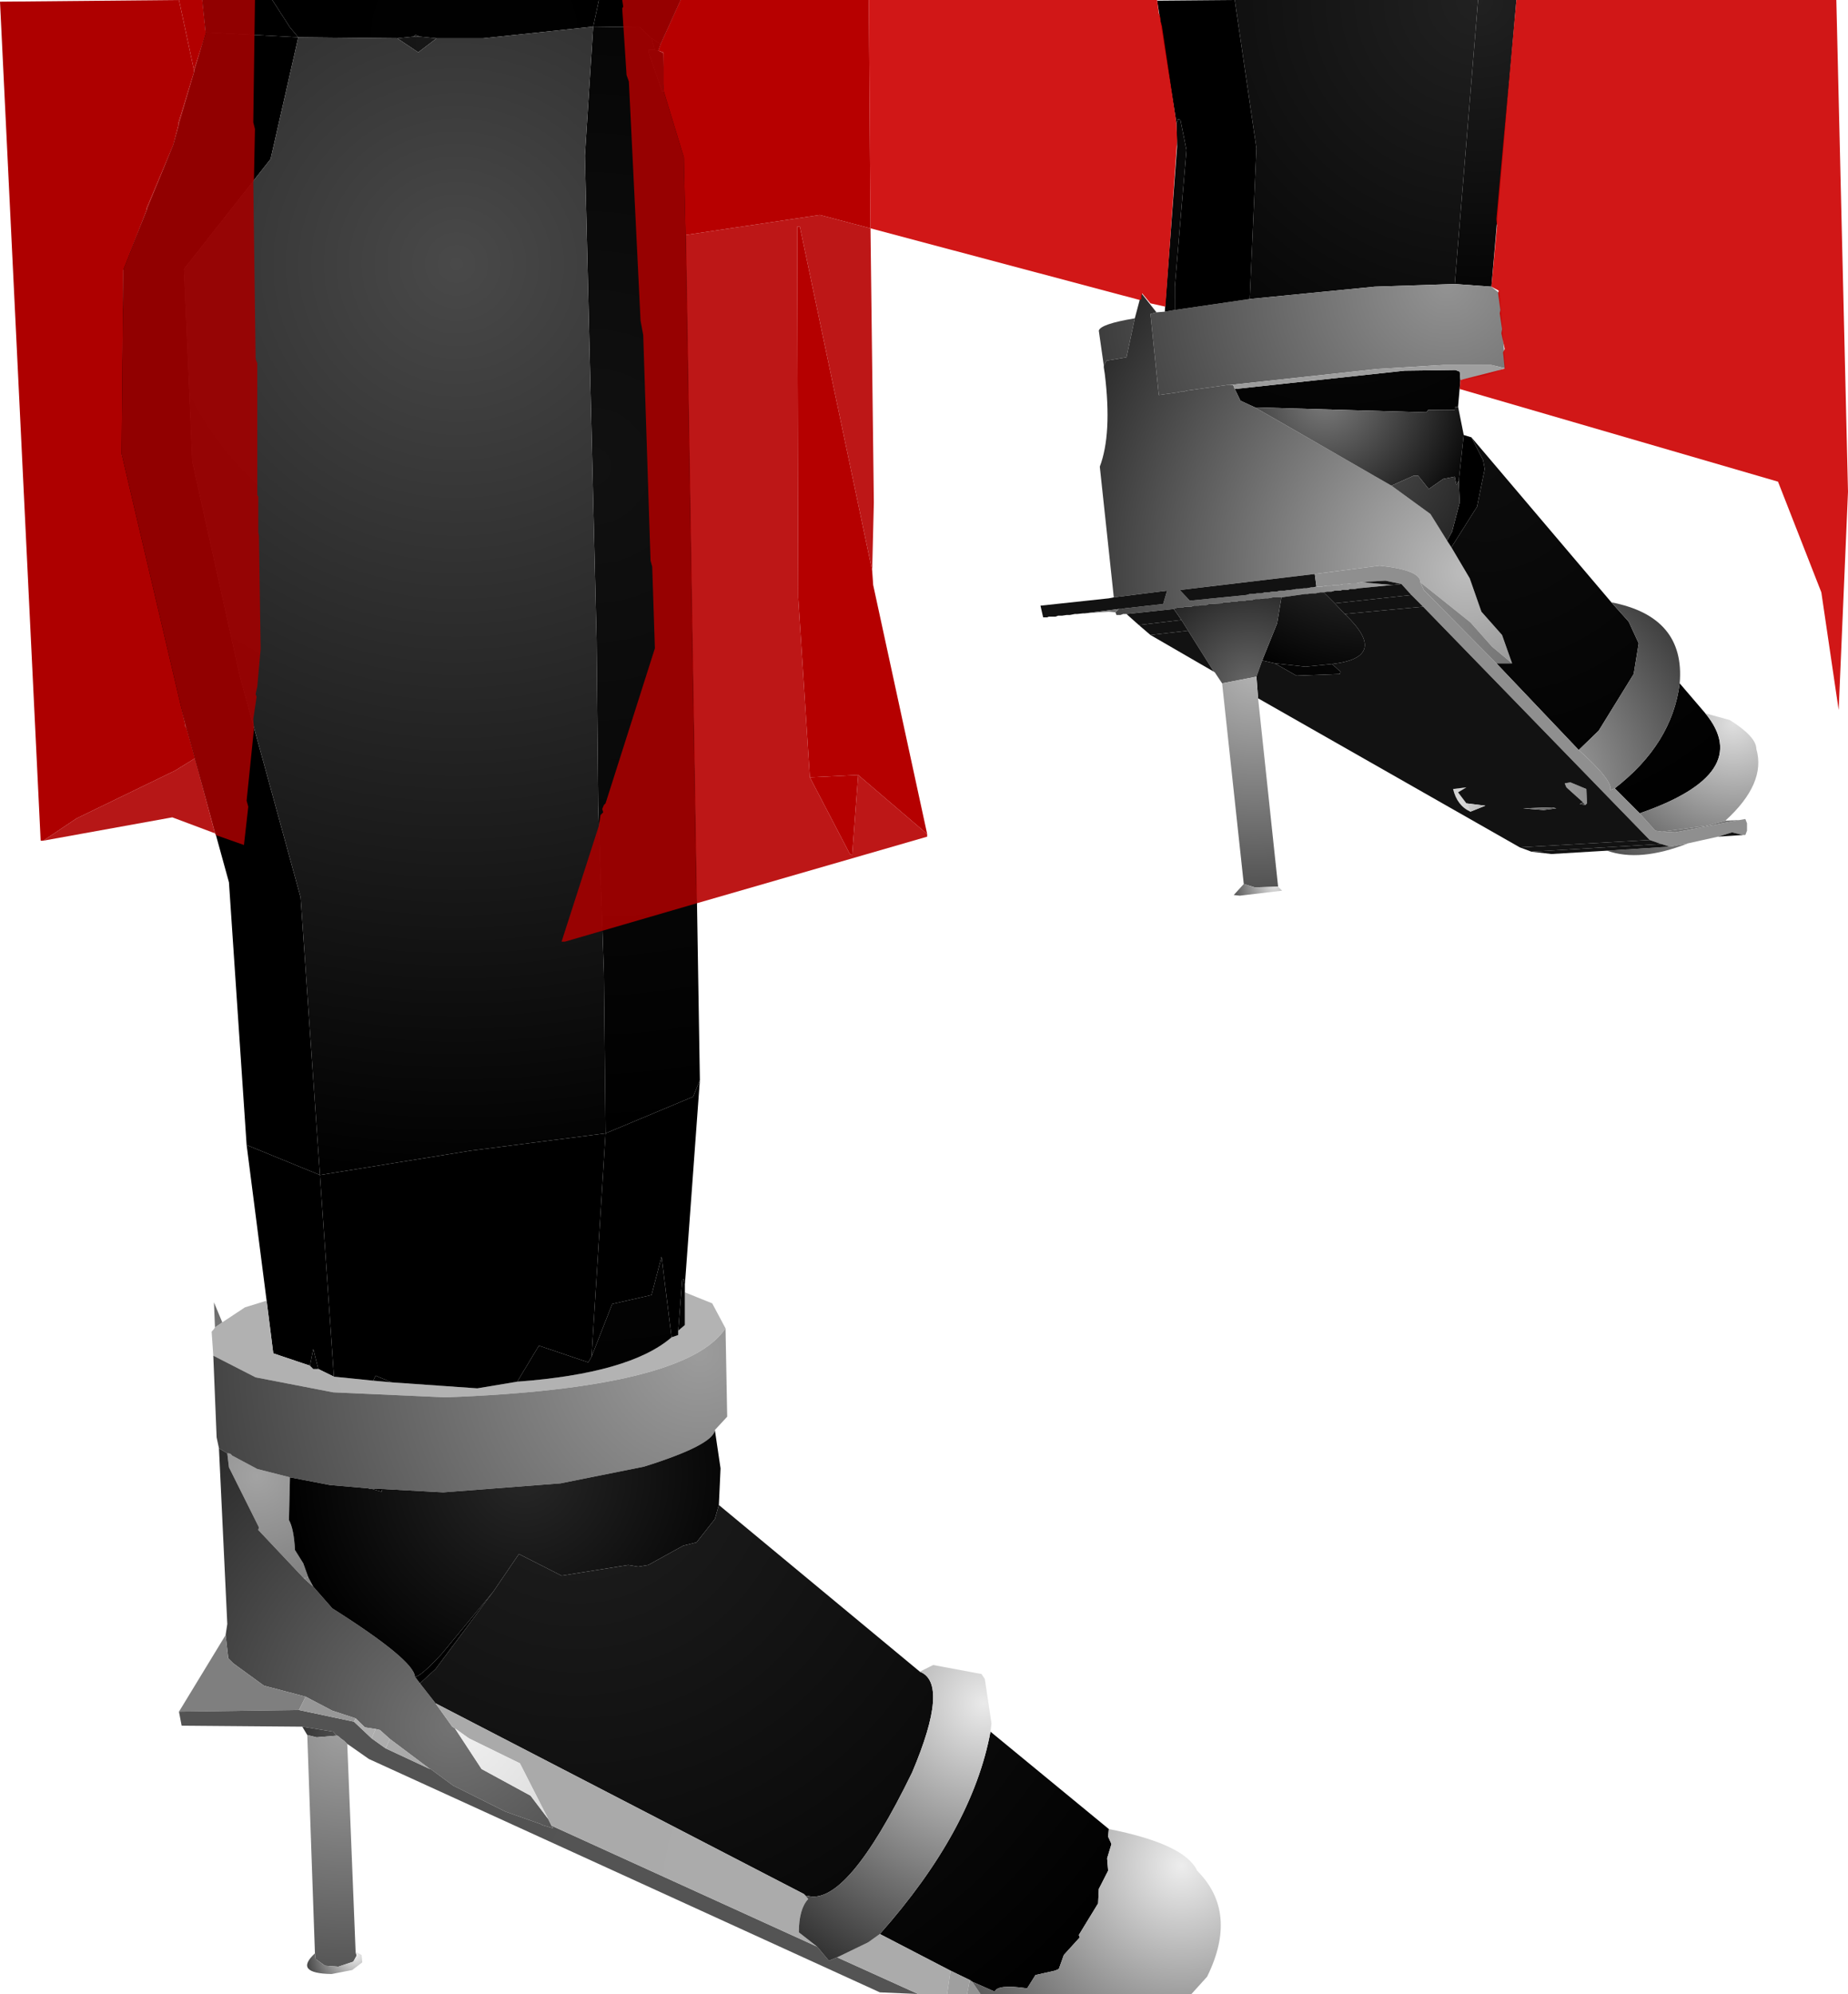 <?xml version="1.0" encoding="UTF-8" standalone="no"?>
<svg xmlns:xlink="http://www.w3.org/1999/xlink" height="299.1px" width="277.25px" xmlns="http://www.w3.org/2000/svg">
  <g transform="matrix(1.0, 0.0, 0.0, 1.0, 369.0, 300.0)">
    <path d="M-279.15 -300.0 L-280.0 -296.0 -296.5 -294.25 -303.5 -294.25 -306.0 -294.5 -306.65 -294.75 -307.0 -294.5 -309.4 -294.25 -324.25 -294.4 -325.5 -295.9 -328.15 -300.0 -279.15 -300.0" fill="url(#gradient0)" fill-rule="evenodd" stroke="none"/>
    <path d="M-271.25 -294.25 L-273.0 -295.9 -280.0 -296.0 -279.15 -300.0 -266.9 -300.0 -269.9 -293.4 -271.25 -294.25" fill="url(#gradient1)" fill-rule="evenodd" stroke="none"/>
    <path d="M-270.75 -292.5 L-271.25 -294.25 -269.9 -293.4 -270.25 -292.4 -270.75 -292.5" fill="url(#gradient2)" fill-rule="evenodd" stroke="none"/>
    <path d="M-270.75 -292.5 L-271.75 -292.5 -271.65 -292.0 -269.65 -286.25 -269.25 -286.4 -266.25 -276.25 -264.0 -138.0 -265.0 -135.5 -278.15 -130.0 -278.4 -154.0 -279.25 -179.15 -279.5 -204.15 -281.25 -276.65 -280.0 -296.0 -273.0 -295.9 -271.25 -294.25 -270.75 -292.5" fill="url(#gradient3)" fill-rule="evenodd" stroke="none"/>
    <path d="M-150.75 -257.4 L-162.75 -257.0 -181.5 -255.15 -180.5 -277.75 -183.75 -300.0 -147.25 -300.0 -150.75 -257.4" fill="url(#gradient4)" fill-rule="evenodd" stroke="none"/>
    <path d="M-145.25 -257.0 L-150.75 -257.4 -147.25 -300.0 -141.5 -300.0 -145.25 -257.0" fill="url(#gradient5)" fill-rule="evenodd" stroke="none"/>
    <path d="M-150.75 -257.4 L-145.25 -257.0 -144.0 -256.0 -143.15 -244.75 -145.25 -245.25 -152.5 -245.25 -162.4 -244.65 -184.5 -242.25 -184.9 -242.25 -191.0 -241.4 -191.4 -241.25 -191.9 -241.25 -192.25 -241.15 -195.15 -240.75 -196.4 -252.9 -195.5 -253.15 -194.25 -253.25 -192.75 -253.5 -181.5 -255.15 -162.75 -257.0 -150.75 -257.4 M-203.4 -245.15 L-204.15 -250.4 Q-203.9 -251.4 -198.75 -252.25 L-200.0 -246.4 -203.0 -245.9 -203.4 -245.15" fill="url(#gradient6)" fill-rule="evenodd" stroke="none"/>
    <path d="M-328.15 -300.0 L-325.5 -295.9 -324.25 -294.4 -338.15 -295.15 -338.65 -300.0 -328.15 -300.0" fill="url(#gradient7)" fill-rule="evenodd" stroke="none"/>
    <path d="M-338.15 -295.15 L-324.25 -294.4 -328.4 -276.15 -341.4 -259.65 -340.15 -230.75 -333.0 -198.5 -323.9 -165.4 -321.0 -123.75 -332.0 -128.25 -334.65 -167.65 -343.5 -199.75 -350.9 -232.25 -350.5 -259.75 -343.0 -278.25 -338.15 -295.15" fill="url(#gradient8)" fill-rule="evenodd" stroke="none"/>
    <path d="M-332.0 -128.25 L-321.0 -123.75 -318.9 -93.5 -321.25 -94.65 -322.0 -97.65 -322.5 -95.15 -328.0 -97.0 -329.0 -104.9 -332.0 -128.25" fill="url(#gradient9)" fill-rule="evenodd" stroke="none"/>
    <path d="M-335.65 -101.65 L-332.25 -103.9 -329.0 -104.9 -328.0 -97.0 -322.5 -95.15 -322.0 -94.65 -321.25 -94.65 -318.9 -93.5 -313.0 -92.9 -310.25 -92.65 -297.4 -91.75 -291.4 -92.75 Q-274.5 -94.0 -268.25 -99.4 L-267.25 -99.75 -267.25 -100.4 -266.25 -101.25 -266.25 -106.15 -262.15 -104.5 -260.15 -100.75 Q-266.15 -91.75 -302.15 -90.4 L-319.0 -91.15 -330.65 -93.4 -337.0 -96.65 -337.25 -100.25 -336.9 -100.65 -336.75 -100.9 -335.65 -101.65" fill="url(#gradient10)" fill-rule="evenodd" stroke="none"/>
    <path d="M-335.65 -101.65 L-336.75 -100.9 -336.9 -104.65 -335.65 -101.65 M-325.5 -78.4 L-325.65 -72.0 Q-324.9 -70.65 -324.75 -67.5 L-323.5 -65.5 -322.75 -63.4 -323.4 -63.25 -330.25 -70.5 -330.15 -70.9 -334.65 -79.9 -334.9 -82.0 -334.65 -82.0 -334.4 -81.9 -334.15 -81.65 -330.4 -79.65 -325.5 -78.4" fill="url(#gradient11)" fill-rule="evenodd" stroke="none"/>
    <path d="M-307.0 -294.5 L-306.65 -294.75 -306.0 -294.5 -307.0 -294.5" fill="url(#gradient12)" fill-rule="evenodd" stroke="none"/>
    <path d="M-269.25 -286.4 L-269.65 -286.25 -271.65 -292.0 -271.75 -292.5 -270.75 -292.5 -270.25 -292.4 -269.5 -291.9 -269.25 -286.4 M-309.4 -294.25 L-307.0 -294.5 -306.0 -294.5 -303.5 -294.25 -306.25 -292.15 -309.4 -294.25 M-266.25 -106.15 L-266.25 -101.25 -267.25 -100.4 -266.65 -108.0 -266.4 -108.15 -266.25 -107.25 -266.25 -106.15 M-268.25 -99.4 Q-274.5 -94.0 -291.4 -92.75 L-288.15 -98.15 -280.75 -95.65 -280.25 -96.5 -277.15 -104.4 -271.25 -105.75 -269.75 -111.5 -268.25 -99.4 M-310.25 -92.65 L-313.0 -92.9 -312.65 -93.65 -310.25 -92.65 M-321.25 -94.65 L-322.0 -94.65 -322.5 -95.15 -322.0 -97.65 -321.25 -94.65 M-311.65 -76.65 L-311.75 -76.25 -313.15 -76.65 -311.65 -76.65" fill="url(#gradient13)" fill-rule="evenodd" stroke="none"/>
    <path d="M-280.0 -296.0 L-281.25 -276.65 -279.5 -204.15 -279.25 -179.15 -278.4 -154.0 -278.15 -130.0 -298.4 -127.4 -321.0 -123.75 -323.9 -165.4 -333.0 -198.5 -340.15 -230.75 -341.4 -259.65 -328.4 -276.15 -324.25 -294.4 -309.4 -294.25 -306.25 -292.15 -303.5 -294.25 -296.5 -294.25 -280.0 -296.0" fill="url(#gradient14)" fill-rule="evenodd" stroke="none"/>
    <path d="M-291.4 -92.75 L-297.4 -91.75 -310.25 -92.65 -312.65 -93.65 -313.0 -92.9 -318.9 -93.5 -321.0 -123.75 -298.4 -127.4 -278.15 -130.0 -280.25 -96.5 -280.75 -95.65 -288.15 -98.15 -291.4 -92.75" fill="url(#gradient15)" fill-rule="evenodd" stroke="none"/>
    <path d="M-181.5 -255.15 L-192.75 -253.5 -192.75 -257.0 -191.0 -277.5 -191.9 -282.0 -192.25 -282.15 -192.5 -281.5 -195.4 -299.9 -183.75 -300.0 -180.5 -277.75 -181.5 -255.15" fill="url(#gradient16)" fill-rule="evenodd" stroke="none"/>
    <path d="M-192.75 -253.5 L-194.25 -253.25 -192.4 -278.0 -192.5 -281.5 -192.25 -282.15 -191.9 -282.0 -191.0 -277.5 -192.75 -257.0 -192.75 -253.5 M-149.9 -243.0 L-150.25 -239.0 -150.75 -238.9 -150.75 -238.5 -154.75 -238.5 -155.0 -238.15 -180.75 -238.9 -182.9 -239.9 -183.75 -241.65 -158.25 -244.4 -150.65 -244.5 -150.0 -244.25 -149.9 -243.0" fill="url(#gradient17)" fill-rule="evenodd" stroke="none"/>
    <path d="M-195.5 -253.15 L-196.4 -252.9 -195.15 -240.75 -192.25 -241.15 -191.9 -241.25 -191.4 -241.25 -191.0 -241.4 -184.9 -242.25 -184.5 -242.25 -184.0 -242.25 -183.75 -241.65 -182.9 -239.9 -180.75 -238.9 -160.25 -227.15 -154.4 -222.9 -151.9 -218.9 -151.25 -217.9 -148.5 -213.25 -146.75 -208.25 -143.65 -204.75 -142.15 -200.5 -145.15 -203.0 -148.4 -206.65 -155.9 -212.65 Q-155.9 -214.5 -162.0 -215.15 L-171.75 -213.9 -192.0 -211.5 -190.5 -209.9 -182.0 -210.75 -181.5 -210.9 -180.9 -210.9 -180.4 -211.0 -179.75 -211.0 -179.25 -211.15 -178.65 -211.15 -178.15 -211.25 -177.5 -211.25 -177.0 -211.4 -176.25 -211.4 -175.75 -211.5 -175.4 -211.5 -174.5 -211.65 -174.15 -211.65 -173.4 -211.75 -173.0 -211.75 -172.25 -211.9 -172.0 -211.9 -171.0 -212.0 -170.75 -212.0 -169.9 -212.15 -169.4 -212.15 -168.65 -212.25 -168.15 -212.25 -167.4 -212.4 -166.9 -212.4 -166.25 -212.5 -165.5 -212.5 -164.9 -212.65 -164.65 -212.65 -160.15 -212.25 -165.25 -211.75 -165.75 -211.65 -166.5 -211.65 -166.75 -211.5 -167.65 -211.5 -167.9 -211.4 -168.75 -211.4 -169.25 -211.25 -169.9 -211.25 -170.4 -211.15 -170.9 -211.15 -171.65 -211.0 -172.15 -211.0 -172.9 -210.9 -173.25 -210.9 -176.75 -210.4 -178.0 -210.4 -178.75 -210.25 -179.25 -210.25 -180.0 -210.15 -180.65 -210.15 -181.15 -210.0 -181.9 -210.0 -182.15 -209.9 -183.0 -209.9 -183.5 -209.75 -184.15 -209.75 -184.65 -209.65 -185.4 -209.65 -185.75 -209.5 -187.65 -209.4 -188.0 -209.25 -188.75 -209.25 -189.15 -209.15 -189.9 -209.15 -190.25 -209.0 -191.15 -209.0 -191.5 -208.9 -192.15 -208.9 -192.75 -208.75 -192.9 -208.65 -200.0 -207.9 -200.5 -207.9 -200.9 -207.75 -201.5 -207.75 -201.65 -208.15 -201.15 -208.65 -200.75 -208.65 -200.25 -208.75 -194.5 -209.4 -193.9 -211.4 -201.9 -210.4 -204.0 -230.0 Q-202.15 -234.9 -203.25 -243.9 L-203.4 -244.9 -203.4 -245.15 -203.0 -245.9 -200.0 -246.4 -198.75 -252.25 -197.75 -256.0 -195.5 -253.15" fill="url(#gradient18)" fill-rule="evenodd" stroke="none"/>
    <path d="M-206.25 -208.0 L-206.5 -208.0 -207.4 -207.9 -207.75 -207.9 -208.5 -207.75 -209.0 -207.75 -209.65 -207.65 -210.25 -207.65 -210.65 -207.5 -211.65 -207.5 -211.9 -207.4 -212.5 -207.4 -212.9 -209.15 -202.65 -210.25 -201.9 -210.4 -193.9 -211.4 -194.5 -209.4 -200.25 -208.75 -200.75 -208.65 -201.15 -208.65 -206.25 -208.0 M-172.0 -211.9 L-172.25 -211.9 -173.0 -211.75 -173.4 -211.75 -174.15 -211.65 -174.5 -211.65 -175.4 -211.5 -175.75 -211.5 -176.25 -211.4 -177.0 -211.4 -177.5 -211.25 -178.15 -211.25 -178.65 -211.15 -179.25 -211.15 -179.75 -211.0 -180.4 -211.0 -180.9 -210.9 -181.5 -210.9 -182.0 -210.75 -190.5 -209.9 -192.0 -211.5 -171.75 -213.9 -171.5 -212.0 -172.0 -211.9" fill="url(#gradient19)" fill-rule="evenodd" stroke="none"/>
    <path d="M-201.65 -208.15 L-202.65 -208.25 -206.25 -208.0 -201.15 -208.65 -201.65 -208.15 M-172.0 -211.9 L-171.5 -212.0 -171.0 -212.0 -172.0 -211.9" fill="url(#gradient20)" fill-rule="evenodd" stroke="none"/>
    <path d="M-184.5 -242.25 L-162.4 -244.65 -152.5 -245.25 -145.25 -245.25 -143.15 -244.75 -146.15 -243.65 -149.9 -243.0 -150.0 -244.25 -150.65 -244.5 -158.25 -244.4 -183.75 -241.65 -184.0 -242.25 -184.5 -242.25" fill="url(#gradient21)" fill-rule="evenodd" stroke="none"/>
    <path d="M-150.25 -239.0 L-149.4 -234.75 -150.15 -227.9 -150.5 -227.25 -150.75 -228.5 -152.5 -228.15 -154.65 -226.65 -156.25 -228.65 -156.9 -228.65 -160.25 -227.15 -180.75 -238.9 -155.0 -238.15 -154.75 -238.5 -150.75 -238.5 -150.75 -238.9 -150.25 -239.0" fill="url(#gradient22)" fill-rule="evenodd" stroke="none"/>
    <path d="M-149.4 -234.75 L-148.25 -234.4 -146.5 -231.0 -146.25 -229.65 -147.4 -224.0 -151.25 -217.9 -151.9 -218.9 -151.15 -220.25 -150.0 -224.65 -150.15 -227.9 -149.4 -234.75" fill="url(#gradient23)" fill-rule="evenodd" stroke="none"/>
    <path d="M-148.25 -234.4 L-127.25 -209.65 -124.65 -206.75 -123.15 -203.5 -123.9 -198.9 -129.15 -190.4 -132.15 -187.5 -144.5 -200.5 -142.15 -200.5 -143.65 -204.75 -146.75 -208.25 -148.5 -213.25 -151.25 -217.9 -147.4 -224.0 -146.25 -229.65 -146.5 -231.0 -148.25 -234.4 M-117.0 -197.5 L-113.15 -193.0 Q-105.75 -184.0 -123.0 -178.0 L-126.75 -181.75 Q-118.15 -188.4 -117.0 -197.5 M-177.75 -200.5 L-173.15 -200.0 -169.15 -200.4 -167.9 -199.25 -168.0 -198.9 -174.5 -198.65 -177.75 -200.5" fill="url(#gradient24)" fill-rule="evenodd" stroke="none"/>
    <path d="M-160.25 -227.15 L-156.9 -228.65 -156.25 -228.65 -154.65 -226.65 -152.5 -228.15 -150.75 -228.5 -150.5 -227.25 -150.15 -227.9 -150.0 -224.65 -151.15 -220.25 -151.9 -218.9 -154.4 -222.9 -160.25 -227.15 M-170.4 -211.15 L-168.75 -209.5 -167.25 -207.9 Q-160.4 -201.4 -169.15 -200.4 L-173.15 -200.0 -177.75 -200.5 -179.5 -200.9 -179.65 -200.9 -177.4 -206.5 -176.75 -210.4 -173.25 -210.9 -172.9 -210.9 -172.15 -211.0 -171.65 -211.0 -170.9 -211.15 -170.4 -211.15" fill="url(#gradient25)" fill-rule="evenodd" stroke="none"/>
    <path d="M-108.0 -177.0 L-107.15 -177.15 -106.9 -176.5 -106.9 -175.4 -107.15 -174.75 -107.5 -174.75 -109.15 -175.15 -111.25 -174.5 -115.75 -173.5 -118.5 -173.0 -119.75 -173.4 -121.5 -174.0 -155.5 -209.0 -157.25 -210.75 -158.75 -212.4 -161.15 -212.9 -163.75 -212.75 -164.25 -212.65 -164.65 -212.65 -164.9 -212.65 -165.5 -212.5 -166.25 -212.5 -166.9 -212.4 -167.4 -212.4 -168.15 -212.25 -168.65 -212.25 -169.4 -212.15 -169.9 -212.15 -170.75 -212.0 -171.0 -212.0 -171.5 -212.0 -171.75 -213.9 -162.0 -215.15 Q-155.9 -214.5 -155.9 -212.65 L-155.4 -211.5 -144.5 -200.5 -132.15 -187.5 Q-127.0 -182.9 -127.4 -181.5 L-126.75 -181.75 -123.0 -178.0 -120.65 -175.4 -119.65 -175.25 -117.65 -175.15 -108.0 -177.0" fill="url(#gradient26)" fill-rule="evenodd" stroke="none"/>
    <path d="M-158.75 -212.4 L-160.15 -212.25 -164.65 -212.65 -164.25 -212.65 -163.75 -212.75 -161.15 -212.9 -158.75 -212.4" fill="url(#gradient27)" fill-rule="evenodd" stroke="none"/>
    <path d="M-198.15 -206.25 L-200.0 -207.9 -192.9 -208.65 -191.75 -207.0 -198.15 -206.25 M-170.4 -211.15 L-169.9 -211.25 -169.25 -211.25 -168.75 -211.4 -167.9 -211.4 -167.65 -211.5 -166.75 -211.5 -166.5 -211.65 -165.75 -211.65 -165.25 -211.75 -160.15 -212.25 -158.75 -212.4 -157.25 -210.75 -168.75 -209.5 -170.4 -211.15" fill="url(#gradient28)" fill-rule="evenodd" stroke="none"/>
    <path d="M-142.15 -200.5 L-144.5 -200.5 -155.4 -211.5 -155.9 -212.65 -148.4 -206.65 -145.15 -203.0 -142.15 -200.5" fill="url(#gradient29)" fill-rule="evenodd" stroke="none"/>
    <path d="M-127.25 -209.65 Q-116.15 -207.5 -117.0 -197.5 -118.15 -188.4 -126.75 -181.75 L-127.4 -181.5 Q-127.0 -182.9 -132.15 -187.5 L-129.15 -190.4 -123.9 -198.9 -123.15 -203.5 -124.65 -206.75 -127.25 -209.65 M-131.5 -179.65 L-134.0 -181.9 -134.25 -182.5 -133.4 -182.65 -131.0 -181.65 -130.9 -179.5 -131.15 -179.25 -131.5 -179.65 M-149.0 -179.5 L-148.4 -178.25 Q-150.4 -179.15 -151.0 -181.65 L-149.0 -181.9 -150.25 -181.15 -149.0 -179.5" fill="url(#gradient30)" fill-rule="evenodd" stroke="none"/>
    <path d="M-185.65 -197.5 L-186.75 -199.15 -186.9 -199.25 -190.75 -205.4 -191.75 -207.0 -192.9 -208.65 -192.75 -208.75 -192.15 -208.9 -191.5 -208.9 -191.15 -209.0 -190.25 -209.0 -189.9 -209.15 -189.15 -209.15 -188.75 -209.25 -188.0 -209.25 -187.65 -209.4 -185.75 -209.5 -185.4 -209.65 -184.65 -209.65 -184.15 -209.75 -183.5 -209.75 -183.0 -209.9 -182.15 -209.9 -181.9 -210.0 -181.15 -210.0 -180.65 -210.15 -180.0 -210.15 -179.25 -210.25 -178.75 -210.25 -178.0 -210.4 -176.75 -210.4 -177.4 -206.5 -179.65 -200.9 -180.5 -198.5 -185.65 -197.5" fill="url(#gradient31)" fill-rule="evenodd" stroke="none"/>
    <path d="M-196.4 -204.75 L-198.15 -206.25 -191.75 -207.0 -190.75 -205.4 -196.4 -204.75 M-168.75 -209.5 L-157.25 -210.75 -155.5 -209.0 -167.25 -207.9 -168.75 -209.5" fill="url(#gradient32)" fill-rule="evenodd" stroke="none"/>
    <path d="M-141.0 -172.9 L-180.25 -195.25 -180.5 -198.5 -179.65 -200.9 -179.5 -200.9 -177.75 -200.5 -174.5 -198.65 -168.0 -198.9 -167.9 -199.25 -169.15 -200.4 Q-160.4 -201.4 -167.25 -207.9 L-155.5 -209.0 -121.5 -174.0 -141.0 -172.9 M-186.9 -199.25 L-196.4 -204.75 -190.75 -205.4 -186.9 -199.25 M-131.15 -179.25 L-130.9 -179.5 -131.0 -181.65 -133.4 -182.65 -134.25 -182.5 -134.0 -181.9 -131.5 -179.65 -132.0 -179.4 -131.15 -179.25 M-135.5 -178.75 L-136.15 -178.9 -140.5 -178.75 -137.4 -178.5 -135.5 -178.75 M-149.0 -179.5 L-150.25 -181.15 -149.0 -181.9 -151.0 -181.65 Q-150.4 -179.15 -148.4 -178.25 L-146.15 -179.15 -149.0 -179.5" fill="url(#gradient33)" fill-rule="evenodd" stroke="none"/>
    <path d="M-180.25 -195.25 L-177.25 -167.0 -180.75 -166.9 -182.4 -167.4 -185.65 -197.5 -180.5 -198.5 -180.25 -195.25" fill="url(#gradient34)" fill-rule="evenodd" stroke="none"/>
    <path d="M-177.25 -167.0 L-176.65 -166.4 -183.0 -165.65 -183.9 -165.75 -182.4 -167.4 -180.75 -166.9 -177.25 -167.0" fill="url(#gradient35)" fill-rule="evenodd" stroke="none"/>
    <path d="M-113.15 -193.0 L-109.5 -192.0 Q-105.5 -189.5 -105.5 -187.65 -104.0 -182.5 -110.15 -176.9 L-113.0 -176.15 -119.65 -175.25 -120.65 -175.4 -123.0 -178.0 Q-105.75 -184.0 -113.15 -193.0 M-115.75 -173.5 Q-123.0 -170.65 -127.9 -172.4 L-118.5 -173.0 -115.75 -173.5" fill="url(#gradient36)" fill-rule="evenodd" stroke="none"/>
    <path d="M-131.15 -179.25 L-132.0 -179.4 -131.5 -179.65 -131.15 -179.25 M-135.5 -178.75 L-137.4 -178.5 -140.5 -178.75 -136.15 -178.9 -135.5 -178.75 M-148.4 -178.25 L-149.0 -179.5 -146.15 -179.15 -148.4 -178.25" fill="url(#gradient37)" fill-rule="evenodd" stroke="none"/>
    <path d="M-110.15 -176.9 L-108.0 -177.0 -117.65 -175.15 -119.65 -175.25 -113.0 -176.15 -110.15 -176.9" fill="url(#gradient38)" fill-rule="evenodd" stroke="none"/>
    <path d="M-107.5 -174.75 L-111.25 -174.5 -109.15 -175.15 -107.5 -174.75" fill="url(#gradient39)" fill-rule="evenodd" stroke="none"/>
    <path d="M-139.25 -172.25 L-141.0 -172.9 -121.5 -174.0 -119.75 -173.4 -139.25 -172.25" fill="url(#gradient40)" fill-rule="evenodd" stroke="none"/>
    <path d="M-127.9 -172.4 L-136.25 -171.9 -139.25 -172.25 -119.75 -173.4 -118.5 -173.0 -127.9 -172.4" fill="url(#gradient41)" fill-rule="evenodd" stroke="none"/>
    <path d="M-278.15 -130.0 L-265.0 -135.5 -264.0 -138.0 -266.25 -107.25 -266.4 -108.15 -266.65 -108.0 -267.25 -100.4 -267.25 -99.75 -268.25 -99.4 -269.75 -111.5 -271.25 -105.75 -277.15 -104.4 -280.25 -96.5 -278.15 -130.0" fill="url(#gradient42)" fill-rule="evenodd" stroke="none"/>
    <path d="M-337.0 -96.65 L-330.65 -93.4 -319.0 -91.15 -302.15 -90.4 Q-266.15 -91.75 -260.15 -100.75 L-259.9 -87.5 -261.75 -85.5 Q-262.0 -83.25 -272.4 -80.0 L-284.9 -77.5 -302.5 -76.15 -311.65 -76.65 -313.15 -76.65 -313.4 -76.65 -313.75 -76.75 -319.5 -77.25 -325.5 -78.4 -330.4 -79.65 -334.15 -81.65 -334.4 -81.9 -334.65 -82.0 -334.9 -82.0 -336.15 -82.75 -336.5 -84.4 -337.0 -96.65" fill="url(#gradient43)" fill-rule="evenodd" stroke="none"/>
    <path d="M-335.15 -54.75 L-334.9 -56.4 -336.15 -82.75 -334.9 -82.0 -334.65 -79.9 -330.15 -70.9 -330.25 -70.5 -323.4 -63.25 -322.0 -62.0 -319.15 -58.75 Q-306.9 -51.0 -306.75 -48.5 L-306.0 -47.5 -303.65 -44.5 -301.15 -41.0 -300.75 -40.75 -296.75 -34.65 -289.4 -30.65 -286.75 -27.15 -286.25 -26.15 -286.0 -25.75 -287.65 -26.25 -287.9 -26.4 -293.15 -28.25 -301.0 -32.15 -304.4 -34.65 -304.5 -34.65 -310.5 -39.15 -312.0 -40.5 -312.65 -40.65 -314.25 -40.9 -315.65 -42.25 -319.15 -43.4 -323.15 -45.5 -329.4 -47.15 -334.0 -50.5 -334.75 -51.25 -335.15 -54.75" fill="url(#gradient44)" fill-rule="evenodd" stroke="none"/>
    <path d="M-342.15 -43.25 L-335.15 -54.75 -334.75 -51.25 -334.0 -50.5 -329.4 -47.15 -323.15 -45.5 -324.15 -43.5 -342.15 -43.25 M-322.75 -63.4 L-322.0 -62.0 -323.4 -63.25 -322.75 -63.4" fill="url(#gradient45)" fill-rule="evenodd" stroke="none"/>
    <path d="M-231.25 -0.9 L-237.0 -1.15 -313.65 -36.15 -316.65 -38.25 -316.9 -38.4 -317.4 -38.9 -317.9 -39.25 -318.15 -39.5 -318.4 -39.65 -318.5 -39.65 -319.0 -40.25 -323.65 -41.0 -341.75 -41.15 -342.15 -43.25 -324.15 -43.5 -315.9 -41.75 -313.25 -39.25 -311.15 -37.75 -304.5 -34.65 -304.4 -34.65 -301.0 -32.15 -293.15 -28.25 -287.9 -26.4 -287.65 -26.25 -286.0 -25.75 -286.25 -26.15 -246.4 -8.0 -244.65 -5.9 -243.4 -6.4 -231.25 -0.9" fill="url(#gradient46)" fill-rule="evenodd" stroke="none"/>
    <path d="M-315.65 -42.25 L-315.9 -41.75 -324.15 -43.5 -323.15 -45.5 -319.15 -43.4 -315.65 -42.25" fill="url(#gradient47)" fill-rule="evenodd" stroke="none"/>
    <path d="M-311.65 -76.65 L-302.5 -76.15 -284.9 -77.5 -272.4 -80.0 Q-262.0 -83.25 -261.75 -85.5 L-260.9 -79.75 -261.15 -74.25 -261.75 -72.15 -264.5 -68.65 -266.5 -68.15 -271.75 -65.25 -273.25 -65.0 -274.75 -65.25 -284.75 -63.65 -291.15 -66.9 -295.0 -61.25 -302.75 -51.9 Q-306.0 -48.4 -306.75 -48.5 -306.9 -51.0 -319.15 -58.75 L-322.0 -62.0 -322.75 -63.4 -323.5 -65.5 -324.75 -67.5 Q-324.9 -70.65 -325.65 -72.0 L-325.5 -78.4 -319.5 -77.25 -313.75 -76.75 -313.4 -76.65 -313.15 -76.65 -311.75 -76.25 -311.65 -76.65" fill="url(#gradient48)" fill-rule="evenodd" stroke="none"/>
    <path d="M-261.15 -74.25 L-231.0 -49.25 Q-226.5 -47.5 -232.15 -34.15 -242.0 -13.9 -247.9 -15.65 L-248.15 -15.65 -248.4 -15.9 -303.65 -44.5 -306.0 -47.5 -303.65 -49.65 -295.0 -61.25 -291.15 -66.9 -284.75 -63.65 -274.75 -65.25 -273.25 -65.0 -271.75 -65.25 -266.5 -68.15 -264.5 -68.65 -261.75 -72.15 -261.15 -74.25 M-220.4 -40.25 L-202.65 -25.65 -202.75 -24.5 -202.25 -23.4 -202.9 -21.25 -202.75 -19.4 -204.15 -16.65 -204.25 -14.5 -207.15 -9.75 -207.0 -9.4 -209.4 -6.75 -210.15 -4.65 -210.75 -4.4 -213.65 -3.75 -214.9 -1.75 Q-219.4 -2.4 -219.75 -1.25 L-223.15 -2.75 -223.5 -3.0 -226.4 -4.4 -237.0 -9.9 Q-223.15 -25.5 -220.4 -40.25" fill="url(#gradient49)" fill-rule="evenodd" stroke="none"/>
    <path d="M-295.0 -61.25 L-303.65 -49.65 -306.0 -47.5 -306.75 -48.5 Q-306.0 -48.4 -302.75 -51.9 L-295.0 -61.25" fill="url(#gradient50)" fill-rule="evenodd" stroke="none"/>
    <path d="M-226.9 -0.9 L-231.25 -0.9 -243.4 -6.4 -238.75 -8.65 -237.0 -9.9 -226.4 -4.4 -226.9 -0.9 M-303.65 -44.5 L-248.4 -15.9 -248.15 -15.65 -247.75 -15.15 Q-249.15 -13.65 -249.15 -10.15 L-246.4 -8.0 -286.25 -26.15 -286.75 -27.15 -291.0 -35.5 -298.65 -39.25 -300.75 -40.75 -301.15 -41.0 -303.65 -44.5 M-311.15 -37.75 L-310.5 -39.15 -304.5 -34.65 -311.15 -37.75" fill="url(#gradient51)" fill-rule="evenodd" stroke="none"/>
    <path d="M-300.75 -40.75 L-298.65 -39.25 -291.0 -35.5 -286.75 -27.15 -289.4 -30.65 -296.75 -34.65 -300.75 -40.75" fill="url(#gradient52)" fill-rule="evenodd" stroke="none"/>
    <path d="M-312.65 -40.65 L-313.25 -39.25 -315.9 -41.75 -315.65 -42.25 -314.25 -40.9 -312.65 -40.65" fill="url(#gradient53)" fill-rule="evenodd" stroke="none"/>
    <path d="M-312.65 -40.65 L-312.0 -40.5 -310.5 -39.15 -311.15 -37.75 -313.25 -39.25 -312.65 -40.65" fill="url(#gradient54)" fill-rule="evenodd" stroke="none"/>
    <path d="M-322.9 -39.75 L-323.65 -41.0 -319.0 -40.25 -318.5 -39.65 -321.5 -39.4 -322.9 -39.75" fill="url(#gradient55)" fill-rule="evenodd" stroke="none"/>
    <path d="M-316.9 -38.4 L-315.65 -7.25 -315.5 -6.65 -316.0 -5.75 -318.25 -5.0 -320.25 -5.15 -321.65 -6.15 -321.75 -7.0 -322.9 -39.75 -321.5 -39.4 -318.5 -39.65 -318.4 -39.65 -318.15 -39.5 -317.9 -39.25 -317.4 -38.9 -316.9 -38.4" fill="url(#gradient56)" fill-rule="evenodd" stroke="none"/>
    <path d="M-231.0 -49.25 L-229.0 -50.25 -221.75 -48.9 -221.25 -48.15 -220.25 -41.5 -220.4 -40.25 Q-223.15 -25.5 -237.0 -9.9 L-238.75 -8.65 -243.4 -6.4 -244.65 -5.9 -246.4 -8.0 -249.15 -10.15 Q-249.15 -13.65 -247.75 -15.15 L-248.15 -15.65 -247.9 -15.65 Q-242.0 -13.9 -232.15 -34.15 -226.5 -47.5 -231.0 -49.25" fill="url(#gradient57)" fill-rule="evenodd" stroke="none"/>
    <path d="M-315.65 -7.25 L-314.75 -6.75 -314.65 -5.65 -316.15 -4.5 -319.25 -3.9 Q-325.0 -4.0 -321.75 -7.0 L-321.65 -6.15 -320.25 -5.15 -318.25 -5.0 -316.0 -5.75 -315.5 -6.65 -315.65 -7.25" fill="url(#gradient58)" fill-rule="evenodd" stroke="none"/>
    <path d="M-223.9 -0.9 L-226.9 -0.9 -226.4 -4.4 -223.5 -3.0 -223.9 -0.9" fill="url(#gradient59)" fill-rule="evenodd" stroke="none"/>
    <path d="M-221.9 -0.9 L-223.9 -0.9 -223.5 -3.0 -223.15 -2.75 -221.9 -0.9" fill="url(#gradient60)" fill-rule="evenodd" stroke="none"/>
    <path d="M-202.65 -25.65 Q-191.25 -23.4 -189.4 -19.4 -183.15 -13.15 -187.9 -3.5 L-190.25 -0.9 -221.9 -0.9 -223.15 -2.75 -219.75 -1.25 Q-219.4 -2.4 -214.9 -1.75 L-213.65 -3.75 -210.75 -4.4 -210.15 -4.65 -209.4 -6.75 -207.0 -9.4 -207.15 -9.75 -204.25 -14.5 -204.15 -16.65 -202.75 -19.4 -202.9 -21.25 -202.25 -23.4 -202.75 -24.5 -202.65 -25.65" fill="url(#gradient61)" fill-rule="evenodd" stroke="none"/>
    <path d="M-362.5 -173.9 L-362.9 -173.9 -369.0 -299.75 -342.15 -300.0 -339.9 -289.5 -339.9 -289.15 -342.25 -281.5 -342.25 -281.15 -343.0 -278.25 -347.0 -268.75 -347.0 -268.5 -350.5 -259.5 -350.75 -231.75 -350.65 -231.5 -341.25 -191.5 -341.25 -191.15 -341.0 -190.75 -339.75 -186.25 -342.75 -184.4 -357.5 -177.25 -362.5 -173.9" fill="#ae0000" fill-rule="evenodd" stroke="none"/>
    <path d="M-342.15 -300.0 L-338.65 -300.0 -338.15 -295.15 -338.15 -294.9 -339.9 -289.5 -342.15 -300.0" fill="#b20000" fill-rule="evenodd" stroke="none"/>
    <path d="M-338.65 -300.0 L-330.75 -300.0 -331.0 -281.65 -330.75 -280.65 -330.9 -273.15 -331.0 -272.65 -330.65 -246.15 -330.4 -245.5 -330.4 -225.75 -330.25 -225.5 -330.25 -220.15 -330.15 -219.65 -329.9 -202.65 -330.4 -197.0 -330.65 -195.9 -330.5 -195.5 -331.0 -192.15 -330.9 -190.65 -332.0 -179.9 -331.75 -179.0 -332.4 -173.25 -336.65 -174.75 -336.65 -174.9 -336.75 -175.0 -339.75 -186.25 -341.0 -190.75 -341.25 -191.15 -341.25 -191.5 -350.65 -231.5 -350.75 -231.75 -350.5 -259.5 -347.0 -268.5 -347.0 -268.75 -343.0 -278.25 -342.25 -281.15 -342.25 -281.5 -339.9 -289.15 -339.9 -289.5 -338.15 -294.9 -338.15 -295.15 -338.65 -300.0" fill="#9f0000" fill-opacity="0.91" fill-rule="evenodd" stroke="none"/>
    <path d="M-336.75 -175.0 L-343.15 -177.4 -362.5 -173.9 -357.5 -177.25 -342.75 -184.4 -339.75 -186.25 -336.75 -175.0" fill="#af0000" fill-opacity="0.91" fill-rule="evenodd" stroke="none"/>
    <path d="M-266.15 -264.75 L-264.5 -164.5 -284.25 -158.75 -284.75 -158.75 -279.15 -176.15 -278.9 -177.75 -278.5 -178.15 -278.65 -178.65 -278.4 -179.25 -278.15 -179.5 -270.75 -202.75 -271.15 -215.0 -271.4 -215.9 -272.5 -249.75 -272.9 -251.9 -274.65 -287.75 -275.0 -288.75 -275.65 -298.75 -275.5 -299.0 -275.65 -300.0 -266.9 -300.0 -269.9 -293.4 -270.25 -292.4 -269.5 -292.15 -269.5 -287.4 -269.4 -286.25 -266.4 -276.4 -266.15 -264.75" fill="#a50000" fill-opacity="0.91" fill-rule="evenodd" stroke="none"/>
    <path d="M-266.15 -264.75 L-246.0 -267.75 -238.4 -265.75 -237.9 -224.65 -238.15 -214.4 -249.0 -266.0 -249.4 -266.0 -249.25 -210.4 -247.5 -183.4 -241.5 -171.9 -241.15 -171.75 -240.25 -183.75 -229.9 -174.9 -229.9 -174.5 -264.5 -164.5 -266.15 -264.75" fill="#b60000" fill-opacity="0.91" fill-rule="evenodd" stroke="none"/>
    <path d="M-229.9 -174.9 L-240.25 -183.75 -247.5 -183.4 -249.25 -210.4 -249.4 -266.0 -249.0 -266.0 -238.15 -214.4 -238.0 -212.25 -229.9 -174.9" fill="#b50000" fill-rule="evenodd" stroke="none"/>
    <path d="M-238.65 -300.0 L-238.4 -265.75 -246.0 -267.75 -266.15 -264.75 -266.4 -276.4 -269.4 -286.25 -269.5 -287.4 -269.5 -292.15 -270.25 -292.4 -269.9 -293.4 -266.9 -300.0 -238.65 -300.0" fill="#b70000" fill-rule="evenodd" stroke="none"/>
    <path d="M-144.0 -253.0 L-143.9 -253.5 -144.25 -256.0 -144.15 -256.4 -145.25 -257.0 -144.4 -266.15 -144.5 -267.15 -141.5 -300.0 -93.5 -300.0 -91.75 -226.25 -93.15 -193.5 -95.75 -211.15 -102.25 -227.75 -150.0 -241.65 -149.9 -243.0 -143.4 -244.65 -143.25 -244.75 -143.5 -247.15 -143.25 -247.65 -143.75 -250.0 -143.65 -250.65 -144.0 -253.0 M-238.65 -300.0 L-195.4 -300.0 -195.15 -298.0 -195.0 -297.65 -194.9 -297.25 -194.9 -296.9 -194.65 -296.0 -194.65 -295.9 -192.5 -281.5 -192.4 -278.9 -194.15 -254.0 -196.4 -254.5 -197.65 -256.0 -197.75 -255.65 -197.75 -255.15 -198.0 -255.0 -238.4 -265.75 -238.65 -300.0" fill="#cc0000" fill-opacity="0.91" fill-rule="evenodd" stroke="none"/>
    <path d="M-240.25 -183.75 L-241.15 -171.75 -241.5 -171.9 -247.5 -183.4 -240.25 -183.75" fill="#b60000" fill-rule="evenodd" stroke="none"/>
  </g>
  <defs>
    <radialGradient cx="0" cy="0" gradientTransform="matrix(0.038, 0.0, 0.0, 0.038, -297.8, -294.25)" gradientUnits="userSpaceOnUse" id="gradient0" r="819.2" spreadMethod="pad">
      <stop offset="0.0" stop-color="#010101"/>
      <stop offset="1.0" stop-color="#000000"/>
    </radialGradient>
    <radialGradient cx="0" cy="0" gradientTransform="matrix(0.015, 0.0, 0.0, 0.015, -279.25, -300.0)" gradientUnits="userSpaceOnUse" id="gradient1" r="819.2" spreadMethod="pad">
      <stop offset="0.0" stop-color="#000000"/>
      <stop offset="1.0" stop-color="#000000"/>
    </radialGradient>
    <radialGradient cx="0" cy="0" gradientTransform="matrix(0.024, 0.0, 0.0, 0.024, -269.9, -293.35)" gradientUnits="userSpaceOnUse" id="gradient2" r="819.2" spreadMethod="pad">
      <stop offset="0.0" stop-color="#000000"/>
      <stop offset="1.0" stop-color="#000000"/>
    </radialGradient>
    <radialGradient cx="0" cy="0" gradientTransform="matrix(0.122, 0.0, 0.0, 0.122, -280.25, -230.05)" gradientUnits="userSpaceOnUse" id="gradient3" r="819.2" spreadMethod="pad">
      <stop offset="0.0" stop-color="#111111"/>
      <stop offset="1.0" stop-color="#000000"/>
    </radialGradient>
    <radialGradient cx="0" cy="0" gradientTransform="matrix(0.077, 0.0, 0.0, 0.077, -147.3, -300.0)" gradientUnits="userSpaceOnUse" id="gradient4" r="819.2" spreadMethod="pad">
      <stop offset="0.0" stop-color="#212121"/>
      <stop offset="1.0" stop-color="#040404"/>
    </radialGradient>
    <radialGradient cx="0" cy="0" gradientTransform="matrix(0.063, 0.0, 0.0, 0.063, -147.3, -300.0)" gradientUnits="userSpaceOnUse" id="gradient5" r="819.2" spreadMethod="pad">
      <stop offset="0.0" stop-color="#212121"/>
      <stop offset="1.0" stop-color="#000000"/>
    </radialGradient>
    <radialGradient cx="0" cy="0" gradientTransform="matrix(0.066, 0.0, 0.0, 0.066, -151.9, -257.5)" gradientUnits="userSpaceOnUse" id="gradient6" r="819.2" spreadMethod="pad">
      <stop offset="0.0" stop-color="#939393"/>
      <stop offset="1.0" stop-color="#3b3b3b"/>
    </radialGradient>
    <radialGradient cx="0" cy="0" gradientTransform="matrix(0.019, 0.0, 0.0, 0.019, -338.55, -300.0)" gradientUnits="userSpaceOnUse" id="gradient7" r="819.2" spreadMethod="pad">
      <stop offset="0.0" stop-color="#000000"/>
      <stop offset="1.0" stop-color="#000000"/>
    </radialGradient>
    <radialGradient cx="0" cy="0" gradientTransform="matrix(0.191, 0.0, 0.0, 0.191, -342.85, -278.85)" gradientUnits="userSpaceOnUse" id="gradient8" r="819.2" spreadMethod="pad">
      <stop offset="0.0" stop-color="#000000"/>
      <stop offset="1.0" stop-color="#000000"/>
    </radialGradient>
    <radialGradient cx="0" cy="0" gradientTransform="matrix(0.053, 0.0, 0.0, 0.053, -326.45, -85.55)" gradientUnits="userSpaceOnUse" id="gradient9" r="819.2" spreadMethod="pad">
      <stop offset="0.0" stop-color="#000000"/>
      <stop offset="1.0" stop-color="#000000"/>
    </radialGradient>
    <radialGradient cx="0" cy="0" gradientTransform="matrix(0.083, 0.0, 0.0, 0.083, -269.4, -107.45)" gradientUnits="userSpaceOnUse" id="gradient10" r="819.2" spreadMethod="pad">
      <stop offset="0.0" stop-color="#b3b3b3"/>
      <stop offset="1.0" stop-color="#b1b1b1"/>
    </radialGradient>
    <radialGradient cx="0" cy="0" gradientTransform="matrix(0.033, 0.0, 0.0, 0.033, -330.45, -78.6)" gradientUnits="userSpaceOnUse" id="gradient11" r="819.2" spreadMethod="pad">
      <stop offset="0.0" stop-color="#a3a3a3"/>
      <stop offset="1.0" stop-color="#6c6c6c"/>
    </radialGradient>
    <radialGradient cx="0" cy="0" gradientTransform="matrix(0.028, 0.0, 0.0, 0.028, -294.85, -295.05)" gradientUnits="userSpaceOnUse" id="gradient12" r="819.2" spreadMethod="pad">
      <stop offset="0.0" stop-color="#181818"/>
      <stop offset="1.0" stop-color="#040404"/>
    </radialGradient>
    <radialGradient cx="0" cy="0" gradientTransform="matrix(0.267, 0.0, 0.0, 0.267, -293.05, -294.25)" gradientUnits="userSpaceOnUse" id="gradient13" r="819.2" spreadMethod="pad">
      <stop offset="0.0" stop-color="#181818"/>
      <stop offset="1.0" stop-color="#000000"/>
    </radialGradient>
    <radialGradient cx="0" cy="0" gradientTransform="matrix(0.169, 0.0, 0.0, 0.169, -300.5, -260.4)" gradientUnits="userSpaceOnUse" id="gradient14" r="819.2" spreadMethod="pad">
      <stop offset="0.0" stop-color="#494949"/>
      <stop offset="1.0" stop-color="#000000"/>
    </radialGradient>
    <radialGradient cx="0" cy="0" gradientTransform="matrix(0.074, 0.0, 0.0, 0.074, -318.0, -84.4)" gradientUnits="userSpaceOnUse" id="gradient15" r="819.2" spreadMethod="pad">
      <stop offset="0.0" stop-color="#000000"/>
      <stop offset="1.0" stop-color="#000000"/>
    </radialGradient>
    <radialGradient cx="0" cy="0" gradientTransform="matrix(0.04, 0.0, 0.0, 0.04, -190.7, -278.45)" gradientUnits="userSpaceOnUse" id="gradient16" r="819.2" spreadMethod="pad">
      <stop offset="0.0" stop-color="#000000"/>
      <stop offset="1.0" stop-color="#000000"/>
    </radialGradient>
    <radialGradient cx="0" cy="0" gradientTransform="matrix(0.057, 0.0, 0.0, 0.057, -167.8, -272.95)" gradientUnits="userSpaceOnUse" id="gradient17" r="819.2" spreadMethod="pad">
      <stop offset="0.0" stop-color="#101010"/>
      <stop offset="1.0" stop-color="#000000"/>
    </radialGradient>
    <radialGradient cx="0" cy="0" gradientTransform="matrix(0.078, 0.0, 0.0, 0.078, -149.0, -214.2)" gradientUnits="userSpaceOnUse" id="gradient18" r="819.2" spreadMethod="pad">
      <stop offset="0.0" stop-color="#bdbdbd"/>
      <stop offset="1.0" stop-color="#2a2a2a"/>
    </radialGradient>
    <radialGradient cx="0" cy="0" gradientTransform="matrix(0.051, 0.0, 0.0, 0.051, -171.4, -212.1)" gradientUnits="userSpaceOnUse" id="gradient19" r="819.2" spreadMethod="pad">
      <stop offset="0.0" stop-color="#121212"/>
      <stop offset="1.0" stop-color="#121212"/>
    </radialGradient>
    <radialGradient cx="0" cy="0" gradientTransform="matrix(0.062, 0.0, 0.0, 0.062, -161.65, -213.05)" gradientUnits="userSpaceOnUse" id="gradient20" r="819.2" spreadMethod="pad">
      <stop offset="0.0" stop-color="#737373"/>
      <stop offset="1.0" stop-color="#717171"/>
    </radialGradient>
    <radialGradient cx="0" cy="0" gradientTransform="matrix(0.059, 0.0, 0.0, 0.059, -152.75, -242.55)" gradientUnits="userSpaceOnUse" id="gradient21" r="819.2" spreadMethod="pad">
      <stop offset="0.0" stop-color="#9f9f9f"/>
      <stop offset="1.0" stop-color="#9c9c9c"/>
    </radialGradient>
    <radialGradient cx="0" cy="0" gradientTransform="matrix(0.03, 0.0, 0.0, 0.03, -170.1, -240.35)" gradientUnits="userSpaceOnUse" id="gradient22" r="819.2" spreadMethod="pad">
      <stop offset="0.0" stop-color="#7c7c7c"/>
      <stop offset="1.0" stop-color="#000000"/>
    </radialGradient>
    <radialGradient cx="0" cy="0" gradientTransform="matrix(0.029, 0.0, 0.0, 0.029, -166.15, -218.65)" gradientUnits="userSpaceOnUse" id="gradient23" r="819.2" spreadMethod="pad">
      <stop offset="0.0" stop-color="#000000"/>
      <stop offset="1.0" stop-color="#000000"/>
    </radialGradient>
    <radialGradient cx="0" cy="0" gradientTransform="matrix(0.073, 0.0, 0.0, 0.073, -146.15, -230.35)" gradientUnits="userSpaceOnUse" id="gradient24" r="819.2" spreadMethod="pad">
      <stop offset="0.0" stop-color="#0d0d0d"/>
      <stop offset="1.0" stop-color="#000000"/>
    </radialGradient>
    <radialGradient cx="0" cy="0" gradientTransform="matrix(0.042, 0.0, 0.0, 0.042, -163.85, -230.85)" gradientUnits="userSpaceOnUse" id="gradient25" r="819.2" spreadMethod="pad">
      <stop offset="0.0" stop-color="#4d4d4d"/>
      <stop offset="1.0" stop-color="#000000"/>
    </radialGradient>
    <radialGradient cx="0" cy="0" gradientTransform="matrix(0.078, 0.0, 0.0, 0.078, -158.65, -212.55)" gradientUnits="userSpaceOnUse" id="gradient26" r="819.2" spreadMethod="pad">
      <stop offset="0.0" stop-color="#8f8f8f"/>
      <stop offset="1.0" stop-color="#8f8f8f"/>
    </radialGradient>
    <radialGradient cx="0" cy="0" gradientTransform="matrix(0.054, 0.0, 0.0, 0.054, -158.65, -212.55)" gradientUnits="userSpaceOnUse" id="gradient27" r="819.2" spreadMethod="pad">
      <stop offset="0.0" stop-color="#121212"/>
      <stop offset="1.0" stop-color="#121212"/>
    </radialGradient>
    <radialGradient cx="0" cy="0" gradientTransform="matrix(0.052, 0.0, 0.0, 0.052, -157.15, -210.8)" gradientUnits="userSpaceOnUse" id="gradient28" r="819.2" spreadMethod="pad">
      <stop offset="0.0" stop-color="#121212"/>
      <stop offset="1.0" stop-color="#121212"/>
    </radialGradient>
    <radialGradient cx="0" cy="0" gradientTransform="matrix(0.039, 0.0, 0.0, 0.039, -172.4, -211.0)" gradientUnits="userSpaceOnUse" id="gradient29" r="819.2" spreadMethod="pad">
      <stop offset="0.0" stop-color="#a1a1a1"/>
      <stop offset="1.0" stop-color="#757575"/>
    </radialGradient>
    <radialGradient cx="0" cy="0" gradientTransform="matrix(0.049, 0.0, 0.0, 0.049, -150.2, -179.8)" gradientUnits="userSpaceOnUse" id="gradient30" r="819.2" spreadMethod="pad">
      <stop offset="0.0" stop-color="#d9d9d9"/>
      <stop offset="1.0" stop-color="#414141"/>
    </radialGradient>
    <radialGradient cx="0" cy="0" gradientTransform="matrix(0.02, 0.0, 0.0, 0.02, -181.5, -197.35)" gradientUnits="userSpaceOnUse" id="gradient31" r="819.2" spreadMethod="pad">
      <stop offset="0.0" stop-color="#676767"/>
      <stop offset="1.0" stop-color="#242424"/>
    </radialGradient>
    <radialGradient cx="0" cy="0" gradientTransform="matrix(0.052, 0.0, 0.0, 0.052, -155.45, -209.15)" gradientUnits="userSpaceOnUse" id="gradient32" r="819.2" spreadMethod="pad">
      <stop offset="0.0" stop-color="#121212"/>
      <stop offset="1.0" stop-color="#121212"/>
    </radialGradient>
    <radialGradient cx="0" cy="0" gradientTransform="matrix(0.099, 0.0, 0.0, 0.099, -121.35, -174.1)" gradientUnits="userSpaceOnUse" id="gradient33" r="819.2" spreadMethod="pad">
      <stop offset="0.0" stop-color="#121212"/>
      <stop offset="1.0" stop-color="#121212"/>
    </radialGradient>
    <radialGradient cx="0" cy="0" gradientTransform="matrix(0.041, 0.0, 0.0, 0.041, -180.75, -199.45)" gradientUnits="userSpaceOnUse" id="gradient34" r="819.2" spreadMethod="pad">
      <stop offset="0.0" stop-color="#b3b3b3"/>
      <stop offset="1.0" stop-color="#505050"/>
    </radialGradient>
    <radialGradient cx="0" cy="0" gradientTransform="matrix(0.008, 0.0, 0.0, 0.008, -177.8, -167.25)" gradientUnits="userSpaceOnUse" id="gradient35" r="819.2" spreadMethod="pad">
      <stop offset="0.0" stop-color="#e4e4e4"/>
      <stop offset="1.0" stop-color="#4e4e4e"/>
    </radialGradient>
    <radialGradient cx="0" cy="0" gradientTransform="matrix(0.034, 0.0, 0.0, 0.034, -109.0, -191.5)" gradientUnits="userSpaceOnUse" id="gradient36" r="819.2" spreadMethod="pad">
      <stop offset="0.0" stop-color="#dfdfdf"/>
      <stop offset="1.0" stop-color="#494949"/>
    </radialGradient>
    <radialGradient cx="0" cy="0" gradientTransform="matrix(0.025, 0.0, 0.0, 0.025, -150.2, -179.8)" gradientUnits="userSpaceOnUse" id="gradient37" r="819.2" spreadMethod="pad">
      <stop offset="0.0" stop-color="#d9d9d9"/>
      <stop offset="1.0" stop-color="#2b2b2b"/>
    </radialGradient>
    <radialGradient cx="0" cy="0" gradientTransform="matrix(0.038, 0.0, 0.0, 0.038, -107.25, -177.15)" gradientUnits="userSpaceOnUse" id="gradient38" r="819.2" spreadMethod="pad">
      <stop offset="0.0" stop-color="#787878"/>
      <stop offset="1.0" stop-color="#767676"/>
    </radialGradient>
    <radialGradient cx="0" cy="0" gradientTransform="matrix(0.024, 0.0, 0.0, 0.024, -107.2, -174.85)" gradientUnits="userSpaceOnUse" id="gradient39" r="819.2" spreadMethod="pad">
      <stop offset="0.0" stop-color="#121212"/>
      <stop offset="1.0" stop-color="#121212"/>
    </radialGradient>
    <radialGradient cx="0" cy="0" gradientTransform="matrix(0.026, 0.0, 0.0, 0.026, -119.65, -173.45)" gradientUnits="userSpaceOnUse" id="gradient40" r="819.2" spreadMethod="pad">
      <stop offset="0.0" stop-color="#121212"/>
      <stop offset="1.0" stop-color="#121212"/>
    </radialGradient>
    <radialGradient cx="0" cy="0" gradientTransform="matrix(0.026, 0.0, 0.0, 0.026, -118.05, -173.05)" gradientUnits="userSpaceOnUse" id="gradient41" r="819.2" spreadMethod="pad">
      <stop offset="0.0" stop-color="#121212"/>
      <stop offset="1.0" stop-color="#121212"/>
    </radialGradient>
    <radialGradient cx="0" cy="0" gradientTransform="matrix(0.065, 0.0, 0.0, 0.065, -281.05, -88.25)" gradientUnits="userSpaceOnUse" id="gradient42" r="819.2" spreadMethod="pad">
      <stop offset="0.0" stop-color="#000000"/>
      <stop offset="1.0" stop-color="#000000"/>
    </radialGradient>
    <radialGradient cx="0" cy="0" gradientTransform="matrix(0.09, 0.0, 0.0, 0.09, -264.05, -97.15)" gradientUnits="userSpaceOnUse" id="gradient43" r="819.2" spreadMethod="pad">
      <stop offset="0.0" stop-color="#9c9c9c"/>
      <stop offset="1.0" stop-color="#444444"/>
    </radialGradient>
    <radialGradient cx="0" cy="0" gradientTransform="matrix(0.075, 0.0, 0.0, 0.075, -301.15, -41.15)" gradientUnits="userSpaceOnUse" id="gradient44" r="819.2" spreadMethod="pad">
      <stop offset="0.0" stop-color="#737373"/>
      <stop offset="1.0" stop-color="#212121"/>
    </radialGradient>
    <radialGradient cx="0" cy="0" gradientTransform="matrix(0.048, 0.0, 0.0, 0.048, -342.15, -43.35)" gradientUnits="userSpaceOnUse" id="gradient45" r="819.2" spreadMethod="pad">
      <stop offset="0.0" stop-color="#7f7f7f"/>
      <stop offset="1.0" stop-color="#7f7f7f"/>
    </radialGradient>
    <radialGradient cx="0" cy="0" gradientTransform="matrix(0.145, 0.0, 0.0, 0.145, -231.3, -1.0)" gradientUnits="userSpaceOnUse" id="gradient46" r="819.2" spreadMethod="pad">
      <stop offset="0.0" stop-color="#545454"/>
      <stop offset="1.0" stop-color="#535353"/>
    </radialGradient>
    <radialGradient cx="0" cy="0" gradientTransform="matrix(0.036, 0.0, 0.0, 0.036, -304.2, -66.0)" gradientUnits="userSpaceOnUse" id="gradient47" r="819.2" spreadMethod="pad">
      <stop offset="0.0" stop-color="#989898"/>
      <stop offset="1.0" stop-color="#979797"/>
    </radialGradient>
    <radialGradient cx="0" cy="0" gradientTransform="matrix(0.044, 0.0, 0.0, 0.044, -290.35, -78.85)" gradientUnits="userSpaceOnUse" id="gradient48" r="819.2" spreadMethod="pad">
      <stop offset="0.0" stop-color="#272727"/>
      <stop offset="1.0" stop-color="#000000"/>
    </radialGradient>
    <radialGradient cx="0" cy="0" gradientTransform="matrix(0.13, 0.0, 0.0, 0.13, -282.4, -81.8)" gradientUnits="userSpaceOnUse" id="gradient49" r="819.2" spreadMethod="pad">
      <stop offset="0.0" stop-color="#1f1f1f"/>
      <stop offset="1.0" stop-color="#000000"/>
    </radialGradient>
    <radialGradient cx="0" cy="0" gradientTransform="matrix(0.032, 0.0, 0.0, 0.032, -293.65, -68.75)" gradientUnits="userSpaceOnUse" id="gradient50" r="819.2" spreadMethod="pad">
      <stop offset="0.0" stop-color="#000000"/>
      <stop offset="1.0" stop-color="#000000"/>
    </radialGradient>
    <radialGradient cx="0" cy="0" gradientTransform="matrix(0.109, 0.0, 0.0, 0.109, -225.25, -13.25)" gradientUnits="userSpaceOnUse" id="gradient51" r="819.2" spreadMethod="pad">
      <stop offset="0.0" stop-color="#ababab"/>
      <stop offset="1.0" stop-color="#aaaaaa"/>
    </radialGradient>
    <radialGradient cx="0" cy="0" gradientTransform="matrix(0.025, 0.0, 0.0, 0.025, -298.45, -39.2)" gradientUnits="userSpaceOnUse" id="gradient52" r="819.2" spreadMethod="pad">
      <stop offset="0.0" stop-color="#eeeeee"/>
      <stop offset="1.0" stop-color="#d9d9d9"/>
    </radialGradient>
    <radialGradient cx="0" cy="0" gradientTransform="matrix(0.033, 0.0, 0.0, 0.033, -315.9, -41.85)" gradientUnits="userSpaceOnUse" id="gradient53" r="819.2" spreadMethod="pad">
      <stop offset="0.0" stop-color="#aeaeae"/>
      <stop offset="1.0" stop-color="#aeaeae"/>
    </radialGradient>
    <radialGradient cx="0" cy="0" gradientTransform="matrix(0.033, 0.0, 0.0, 0.033, -313.3, -39.2)" gradientUnits="userSpaceOnUse" id="gradient54" r="819.2" spreadMethod="pad">
      <stop offset="0.0" stop-color="#adadad"/>
      <stop offset="1.0" stop-color="#adadad"/>
    </radialGradient>
    <radialGradient cx="0" cy="0" gradientTransform="matrix(0.01, 0.0, 0.0, 0.01, -318.35, -38.8)" gradientUnits="userSpaceOnUse" id="gradient55" r="819.2" spreadMethod="pad">
      <stop offset="0.0" stop-color="#515151"/>
      <stop offset="1.0" stop-color="#292929"/>
    </radialGradient>
    <radialGradient cx="0" cy="0" gradientTransform="matrix(0.045, 0.0, 0.0, 0.045, -317.35, -41.15)" gradientUnits="userSpaceOnUse" id="gradient56" r="819.2" spreadMethod="pad">
      <stop offset="0.0" stop-color="#a0a0a0"/>
      <stop offset="1.0" stop-color="#555555"/>
    </radialGradient>
    <radialGradient cx="0" cy="0" gradientTransform="matrix(0.055, 0.0, 0.0, 0.055, -221.35, -44.5)" gradientUnits="userSpaceOnUse" id="gradient57" r="819.2" spreadMethod="pad">
      <stop offset="0.0" stop-color="#eaeaea"/>
      <stop offset="1.0" stop-color="#323232"/>
    </radialGradient>
    <radialGradient cx="0" cy="0" gradientTransform="matrix(0.009, 0.0, 0.0, 0.009, -315.7, -6.85)" gradientUnits="userSpaceOnUse" id="gradient58" r="819.2" spreadMethod="pad">
      <stop offset="0.0" stop-color="#f2f2f2"/>
      <stop offset="1.0" stop-color="#474747"/>
    </radialGradient>
    <radialGradient cx="0" cy="0" gradientTransform="matrix(0.015, 0.0, 0.0, 0.015, -225.25, -13.25)" gradientUnits="userSpaceOnUse" id="gradient59" r="819.2" spreadMethod="pad">
      <stop offset="0.0" stop-color="#a0a0a0"/>
      <stop offset="1.0" stop-color="#9f9f9f"/>
    </radialGradient>
    <radialGradient cx="0" cy="0" gradientTransform="matrix(0.014, 0.0, 0.0, 0.014, -222.45, -12.45)" gradientUnits="userSpaceOnUse" id="gradient60" r="819.2" spreadMethod="pad">
      <stop offset="0.0" stop-color="#939393"/>
      <stop offset="1.0" stop-color="#939393"/>
    </radialGradient>
    <radialGradient cx="0" cy="0" gradientTransform="matrix(0.044, 0.0, 0.0, 0.044, -191.75, -20.15)" gradientUnits="userSpaceOnUse" id="gradient61" r="819.2" spreadMethod="pad">
      <stop offset="0.0" stop-color="#ededed"/>
      <stop offset="1.0" stop-color="#5b5b5b"/>
    </radialGradient>
  </defs>
</svg>
